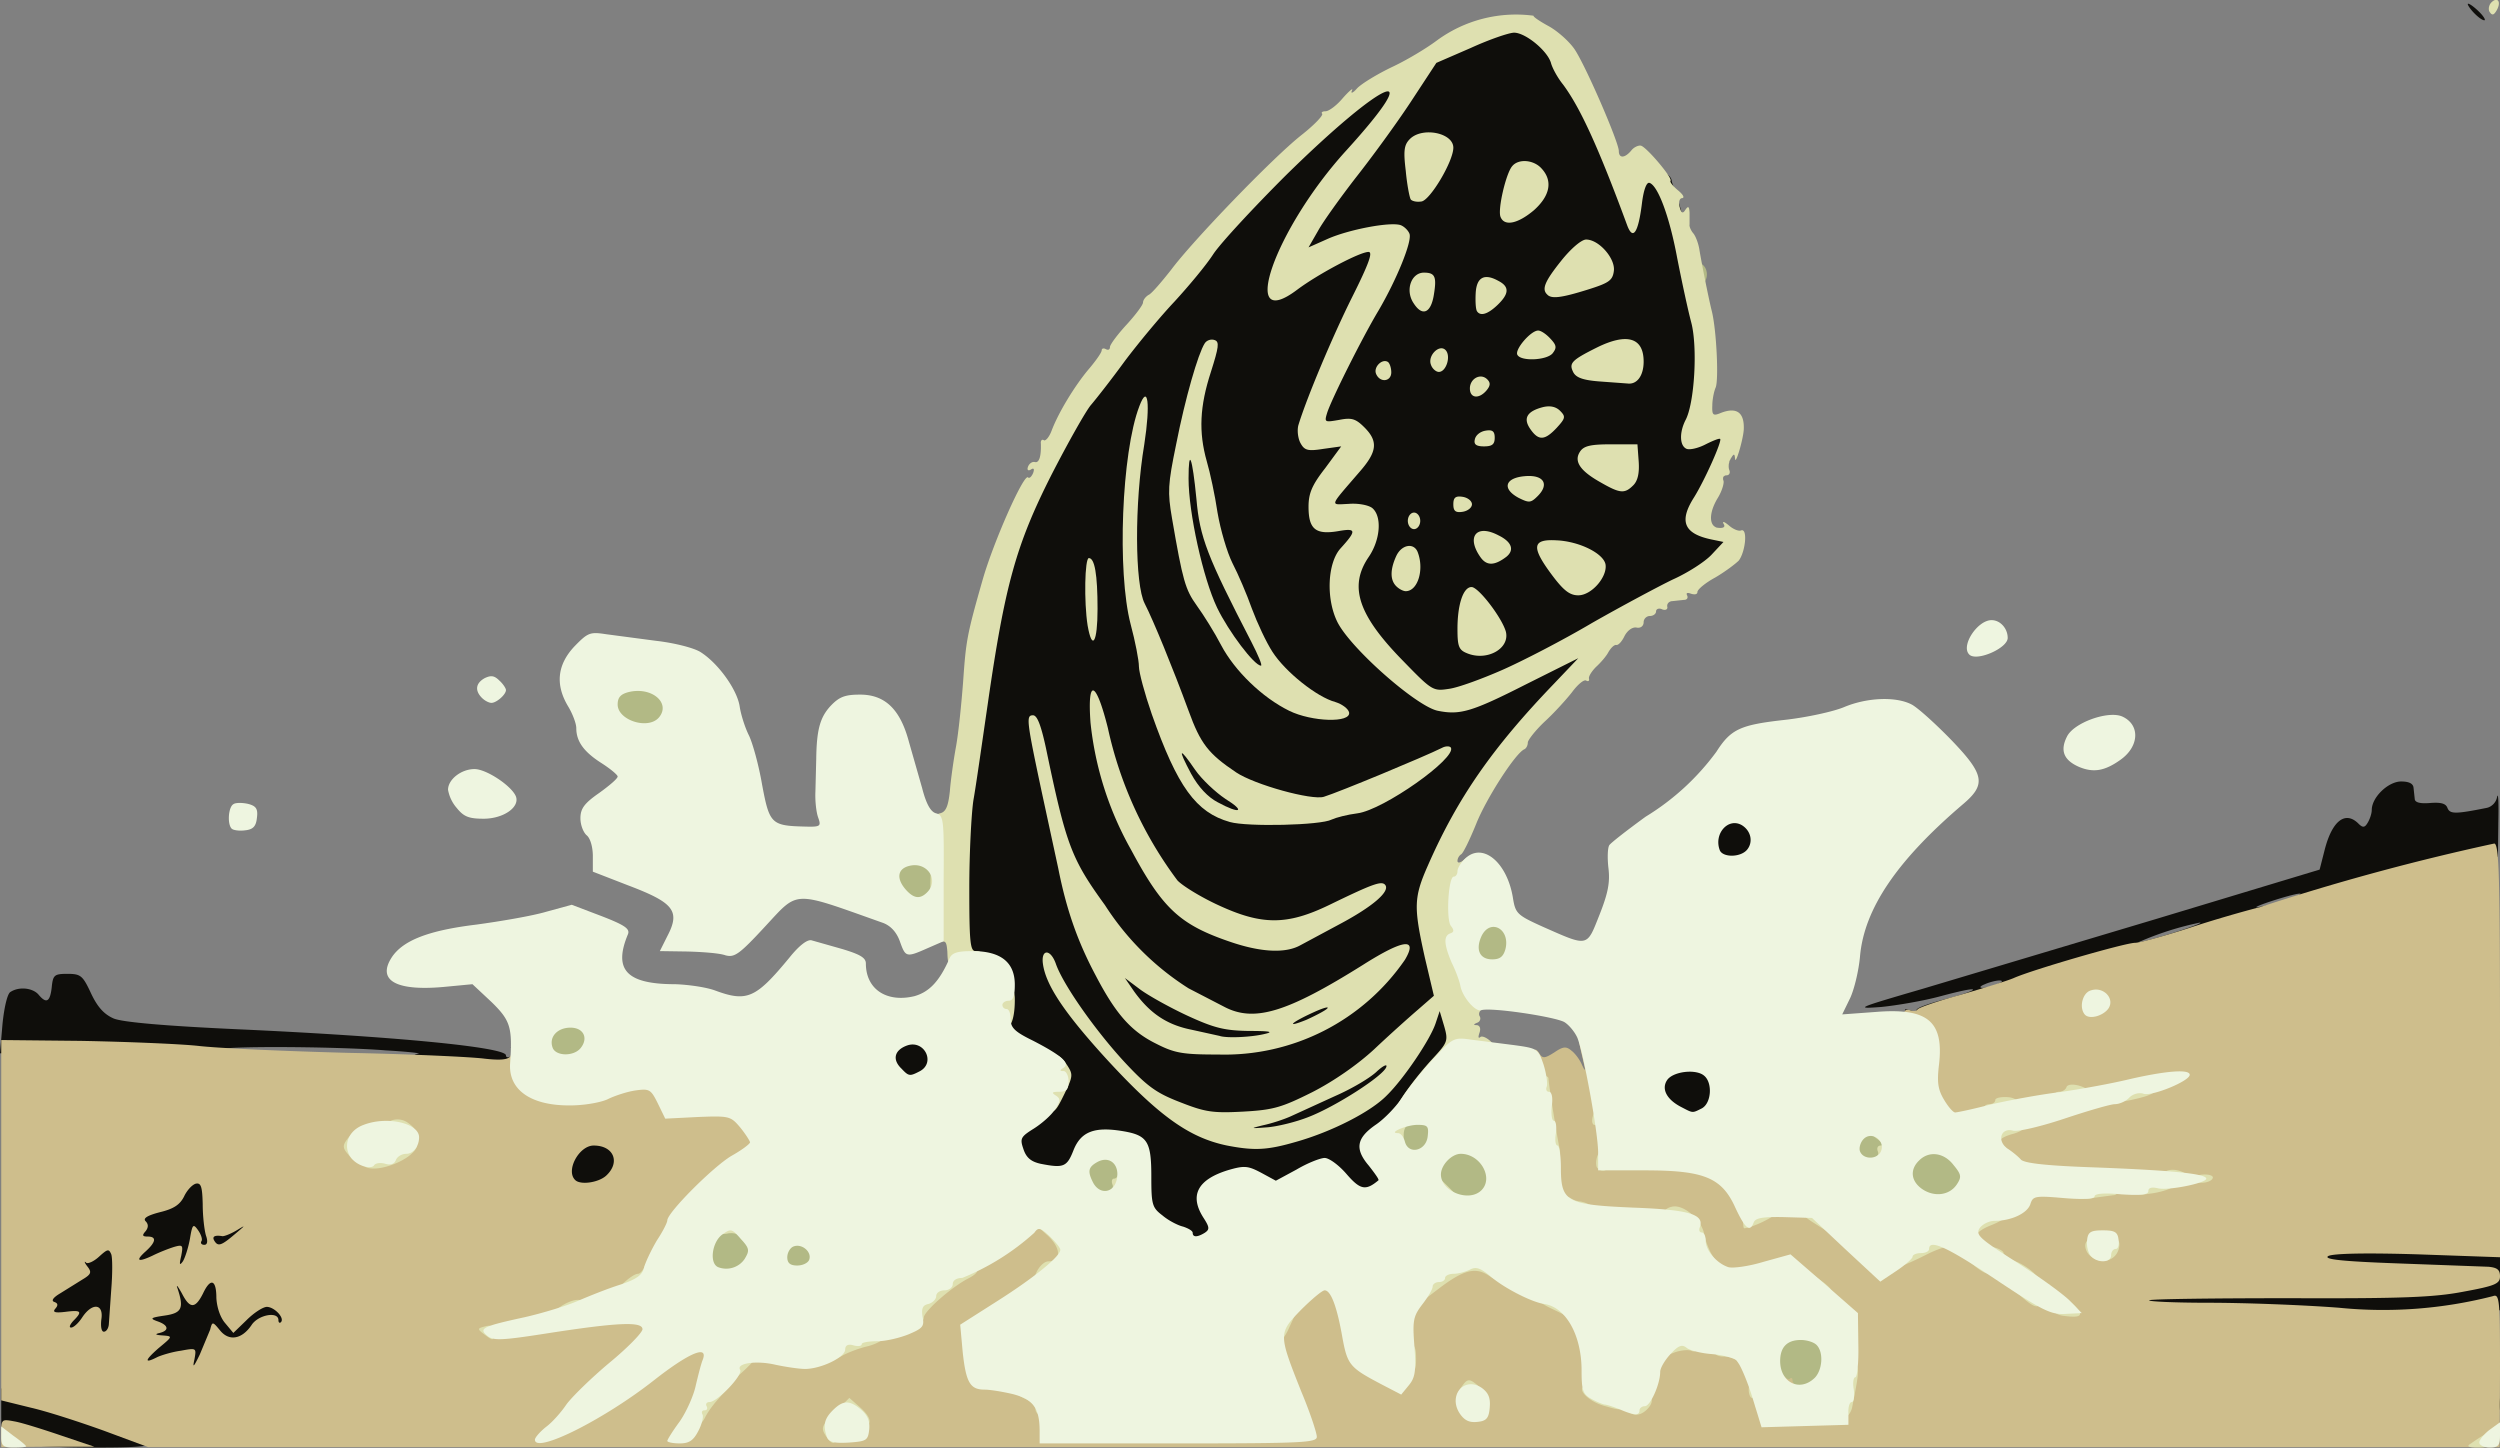 <svg xmlns="http://www.w3.org/2000/svg" id="root" viewBox="-3 1 6043 3500">
  <rect x="-3" y="1" width="6043" height="3500" fill="#808080" stroke="none"/>
  <path fill="#0F0E0B"
    d="M70 3490c0-5-16-12-35-16-35-6-35-6-35-62v-55l50 6c62 7 286 82 306 101 31 32 16 36-136 36-89 0-150-4-150-10zm5940-95c0-16 6-25 15-25s15 9 15 25-6 25-15 25-15-9-15-25zm-5580-75c0-17-3-19-19-10-11 5-36 10-55 10-34 0-36-2-36-34 0-19 4-37 9-40s6-26 3-51c-5-45-4-45 26-45 28 0 30-2 34-45 2-28 0-41-6-35s-26 10-47 10h-36l-6 81c-3 44-8 83-10 86-3 3-40 2-81-2-55-5-76-11-76-21 0-8-9-14-20-14-17 0-20-7-20-50 0-47 2-52 35-71 29-17 33-24 25-39-6-10-10-32-10-49 0-29 3-31 34-31 19 0 38 5 41 10 3 6 21 10 39 10 17 0 37 5 44 12 9 9 12 1 12-39v-51l44-11c33-8 48-18 58-39 11-23 20-27 61-30l47-3v60c0 56 10 76 25 51 3-5 22-10 41-10 32 0 34 2 34 34 0 45-41 76-99 76-30 0-41 4-41 15 0 10 11 15 35 15 34 0 35 1 35 39 0 45 12 58 30 36 15-18 101-20 118-3 7 7 12 29 12 50 0 37-1 38-36 38-22 0-41 6-49 16-6 9-32 18-57 21-40 5-46 9-57 39s-17 34-47 34c-28 0-34-4-34-20zm5160-130c-41-4-155-8-252-9l-178-1v-70l123-2h342c289 3 369-11 128-23l-173-8v-32c0-21 6-35 16-39 21-8 271-8 367 0l77 7v155l-52 12c-65 15-296 21-398 10zm-2770-196c-62-27-70-40-70-118 0-82-5-93-46-105-42-12-70 2-84 43-11 35-13 36-60 36-83 0-108-9-119-43-20-57-14-83 24-107 20-12 47-38 60-58 30-44 25-52-58-94l-60-30 7-73c6-71 6-74-20-94-15-12-40-21-55-21h-29v-182c0-101 5-210 10-243 6-33 21-139 35-235 41-284 68-382 153-550 41-80 84-156 96-170s49-61 81-105c33-44 87-109 121-145 33-36 75-86 92-112 50-74 241-262 360-356 45-35 61-42 98-42 38 0 45-4 59-31 13-23 37-40 102-70 107-49 174-53 222-14 16 14 33 36 37 48 3 12 16 36 29 52 29 39 72 123 106 210 16 40 28 60 28 48 1-20 6-23 40-23 33 0 59 13 59 30l12 35c7 17 22 80 35 141l35 155c11 40 7 195-6 242-5 14 1 17 35 17 38 0 41 2 41 29 0 33-35 123-63 164-15 22-17 31-8 40 12 12 17 14 51 16 16 1 20 8 20 34 0 46-43 84-160 141-52 25-116 60-142 76-42 26-48 35-48 63 0 24-8 41-31 63a1578 1578 0 0 0-330 467l-30 67 21 86c11 47 20 99 20 115s4 29 10 29c11 0 30 64 30 101 0 16-15 42-41 70-22 24-55 65-72 92-17 26-46 56-65 67l-35 21 22 23c31 33 29 89-4 104-46 21-76 15-109-24l-32-36-34 21c-39 23-104 28-143 10-34-15-84 8-79 36l9 63 5 42h-48c-27-1-65-8-84-16zm170-264c0-5-12-10-27-9-25 0-26 1-8 9 27 12 35 12 35 0zm-283-420-51-69c-16-22-32-39-34-36-2 2 10 35 28 73 28 61 34 68 56 64l24-4-23-28zm410-354c1-1-18-6-42-12-40-9-45-8-45 7 0 14 7 16 43 12l44-7zm-288-240c-11-32-23-56-25-53-2 2 6 32 18 66s24 58 26 53c1-5-7-35-19-66zm765-174c6-11-21-52-35-52-10 0-13 43-2 53 9 10 31 9 37-1zm235-156c13-15 9-20-33-36l-27-10 18 30c20 34 26 36 42 16zm96-276c-8-13-65-13-65 0 0 5 12 16 28 24 23 12 28 12 35 0 4-8 5-19 2-24zm10-230c11-18-23-22-52-6l-28 15 37 1c20 0 40-5 43-10zm-791-239c3-5 0-11-8-14s-18 5-25 19c-10 23-9 24 9 14 10-5 21-14 24-19zm715 13c2-2-2-10-9-19-14-17-25-13-40 16-10 18-9 19 17 13 15-4 30-8 32-10zm-167-216c-9-9-14-5-22 16-15 40-13 43 12 18 17-17 19-25 10-34zm-240-76c-20-5-29 13-24 49l5 31 17-39c14-33 15-38 2-41zM1357 2883c-4-3-7-30-7-58 0-66 19-85 82-85 72 0 78 5 78 65 0 68-18 85-92 85-30 0-58-3-61-7zm2683-170c-36-13-50-36-50-83 0-25 5-51 12-58s39-12 73-12 66 5 73 12 12 38 12 70c0 46-4 59-19 68-21 11-75 12-101 3zm-1894-99c-17-16-21-80-7-102 11-19 83-27 110-13 29 16 31 105 2 121-29 15-87 12-105-6zm-1011-24c-27-5-71-9-97-9-36-1-48-5-48-16 0-8 8-16 18-17 9-1-26-5-78-8-127-10-420-11-396-1 42 16-8 19-268 13l-269-5 6-70c4-41 12-74 19-78 21-14 54-10 68 6 19 23 28 18 32-17 3-30 6-33 38-33s37 4 57 47c16 34 32 51 55 61 22 9 125 18 301 26 374 17 647 43 647 63 0 5 5 6 10 3 6-4 7-11 4-17-4-7-2-8 4-4 7 4 12 20 12 37 0 26-3 29-32 28l-83-9zm3469-142c-5-8-2-9 9-5 10 3 17 3 17-1 0-5 32-16 70-26 39-10 69-21 66-23-2-3-37 5-78 16-40 11-104 22-143 26-66 5-61 3 100-44l565-169 394-119 12-47c18-71 50-96 82-64 10 10 15 10 22-2 5-8 10-22 10-31 0-31 40-69 71-69 19 0 29 5 30 15l3 28c1 8 14 11 37 9 26-2 38 1 42 12 6 15 19 15 94 0 12-2 24-13 26-27 3-12 4 16 3 62l-1 83-195 49c-107 27-370 101-585 164-633 185-637 186-651 163zm221-68c13-5 14-9 5-9-8 0-24 4-35 9-13 5-14 9-5 9 8 0 24-4 35-9zm425-124c41-13 71-24 65-25a736 736 0 0 0-150 48c6 0 44-10 85-23zm280-82c55-20 22-16-45 6-33 11-44 17-25 13 19-3 50-11 70-19zm-1403-81c-12-11-8-108 5-121 7-7 33-12 58-12 58 0 70 12 70 70 0 25-5 51-12 58-13 13-110 17-121 5zM5975 30c-10-11-15-20-12-20 4 0 16 9 27 20s16 20 12 20c-5 0-17-9-27-20z" />
  <path fill="#B2B985"
    d="M4286 3364c-19-19-22-124-4-142 7-7 37-12 68-12s61 5 68 12c20 20 15 122-6 141-24 22-105 23-126 1zm-2583-271c-17-6-17-115-1-131 7-7 33-12 59-12 55 0 79 23 79 75s-24 75-78 74c-26 0-53-3-59-6zm169-55 3-53 43-3c51-4 72 10 72 48 0 53-8 60-67 60h-54l3-52zm1595-136c-10-10-17-35-17-55 0-35-1-36-42-39l-43-3-3-57-3-58h121v70h48c71 0 92 19 92 84 0 28-5 57-12 64-20 20-122 15-141-6zm1145 2c-18-12-22-25-22-64 0-65 16-80 85-80 46 0 56 4 74 26 25 32 27 81 5 112-12 18-25 22-67 22-31 0-62-6-75-16zm-2002-13c-18-34-12-99 9-111 27-14 84-13 99 2 13 13 16 68 6 106-6 19-13 22-55 22-38 0-51-4-59-19zm1857-68c-12-11-8-88 5-101 15-15 63-16 89-2 19 11 24 44 13 88-5 19-13 22-53 22-26 0-51-3-54-7zm-3160-250c-13-12-7-100 7-112 8-7 37-11 68-9l53 3 3 48c2 27-2 55-9 63-12 14-109 20-122 7zm2240-230c-11-10-8-92 3-114 8-14 21-19 53-19 54 0 67 13 67 66 0 68-5 74-64 74-29 0-56-3-59-7zm-1390-161c-23-25-23-107-1-116 27-10 99-7 112 6 7 7 12 33 12 58s-5 51-12 58c-19 19-92 15-111-6zm-550-279c-4-3-7-24-7-45 0-38 0-38 40-38h40v45c0 44 0 45-33 45-19 0-37-3-40-7zm-120-135c-12-10-16-26-14-68l2-55 57-3c81-4 98 7 98 66 0 27-5 53-12 60-16 16-110 15-131 0zM4090 660c0-33 4-36 24-18 16 15 9 48-10 48-9 0-14-11-14-30z" />
  <g fill="#CEBE8C">
    <path
      d="M0 3465c0-34 1-34 33-28 17 3 68 19 112 34l80 27H113l-113 1v-34zm250-5c-58-21-138-47-177-56l-73-18v-871l192 2c106 2 234 7 283 12 50 6 214 13 365 17 151 3 299 10 328 14 36 4 55 3 62-5 5-7 7-15 3-18-3-4 1-7 10-7 11 0 17 8 17 21 0 71 103 114 179 74 16-8 58-17 94-21l66-7 15 37 15 36h84c81 0 84 1 105 30 13 17 22 44 22 64 0 31-5 38-42 60a565 565 0 0 0-209 259c-6 15-17 27-25 27s-14 4-14 9-24 18-52 28l-53 18 68 3 67 3v44c0 43-2 47-75 106-124 102-88 89 45-16 77-60 87-65 133-65h49l-4 46-3 46 31-38 32-37 68 8c98 11 109 10 141-13 15-10 53-25 83-32 87-20 120-36 120-59s50-63 175-143c44-28 84-57 88-64 13-23 79-17 105 10 34 37 28 116-9 116-10 0-19 7-19 15 0 9-42 43-94 76l-95 60 6 37c8 51 16 58 71 65 91 11 112 30 112 105v32h300c165 0 300-3 300-6s-16-43-35-90c-46-110-47-165-5-222 35-49 57-62 105-62 41 0 49 14 67 115 11 61 20 73 72 101 39 21 46 8 39-77-5-59-3-71 17-99 59-83 177-116 237-67 15 13 53 33 83 46l77 33c30 15 53 77 53 143 0 60 17 81 74 87 26 3 30-1 44-42 29-87 30-89 66-95 37-7 173 12 193 27 6 5 22 43 35 84l23 75 75-3 75-3 12-55c6-30 11-77 11-105 1-50 0-50-69-110-54-46-77-59-97-57l-95 5c-62 2-70 0-87-23-10-14-21-39-25-56-9-53-25-59-171-64-152-6-174-16-174-79 0-20-10-100-22-178-20-131-20-178 1-144 7 11 13 10 35-4 22-15 29-15 42-4 9 7 20 22 25 34 8 17 9 16 4-5-16-69-16-70 4-70 14 0 20 9 24 33l21 107c9 41 16 94 16 118v42h112c136 0 186 18 215 79l18 38 62-5c86-7 106 1 178 68 36 33 67 60 70 60s32-13 65-30c33-16 75-30 94-30 25 0 35-5 39-19 3-13 23-25 62-37 41-13 61-25 68-43 11-23 15-23 87-19 41 3 91 2 110-2 22-5-10-8-87-9-68 0-123-4-123-8 0-5-14-17-30-28-24-16-30-27-30-57 0-40-3-38 103-64 15-3 26-9 23-11-2-3-41 5-85 16-44 12-98 21-119 21-53 0-72-34-72-129 0-63-3-73-25-93-27-24-35-64-11-55 8 3 16 2 18-2s48-20 103-35c55-16 114-34 130-41 45-20 269-85 293-85 11 0 69-16 128-35 60-20 137-42 173-51a5652 5652 0 0 1 567-154c12 0 14 81 14 500v500l-198-7c-130-4-205-2-217 4-13 8 32 13 171 18l216 8c21 2 28 7 28 23 0 18-11 23-87 37-72 14-149 17-421 16-184 0-336 2-340 5-3 3 62 6 144 6s223 5 314 12a1069 1069 0 0 0 373-28c16-6 17 9 17 179l-1 186H355l-105-39zm1808-7c-4-22-22-20-26 1-2 10 3 16 13 16s15-7 13-17zM505 3215c5-20 6-20 24 2 22 27 53 21 76-13 16-25 65-34 65-12 0 6 3 8 6 5 10-10-16-37-34-37-9 0-31 14-49 32l-32 31-20-24c-12-14-20-39-21-61 0-44-14-49-32-11-19 38-32 38-51 1-10-18-15-24-11-13 16 48 11 60-31 66-34 5-37 7-17 14 26 9 29 22 5 28-13 3-10 5 7 6 25 2 25 2-10 31-34 30-35 38-2 21 9-4 34-12 56-15 38-7 38-7 33 21-5 22-2 19 13-12l25-60zm-245-12 6-86c3-37 3-75 0-84-6-14-9-13-30 6-12 11-27 18-31 14-5-5-4 0 3 9 11 14 10 19-12 32l-53 33c-17 10-23 18-15 21 9 3 10 8 3 16-8 9-1 11 24 8 39-5 42-1 19 22-8 9-11 16-5 16s18-11 27-25c24-36 52-33 46 5-2 17 0 30 6 30s11-8 12-17zm196-207c6-36 8-38 20-21 7 10 11 22 8 26-3 5 0 9 7 9s9-8 4-22c-4-13-8-47-8-76-1-42-4-52-16-50-9 2-22 16-29 31-10 20-25 30-58 38-31 8-42 15-35 22s7 15 0 24c-9 10-8 13 5 13 22 0 20 13-4 35-27 24-20 28 16 11 16-8 39-17 52-21 21-6 22-4 17 22-5 21-4 24 4 13 5-8 13-32 17-54zm109-12c26-22 27-23 4-9-15 9-31 15-35 14-18-3-25 1-19 11 9 15 17 12 50-16zm897-141c35-32 19-73-30-73-35 0-68 60-45 83 12 13 56 7 75-10zm-513-72c24-18 24-19 4-25-22-7-73 8-73 22 0 27 36 29 69 3z" />
    <path
      d="M4290 3333c1-36 1-37 13-15 7 12 16 19 20 16 4-4 7-2 7 4 0 7 7 12 15 12s15 5 15 10c0 6-16 10-35 10-34 0-35-1-35-37z" />
  </g>
  <g fill="#DEE0B0">
    <path
      d="M5970 3490c43-30 50-31 50-10 0 16-6 20-32 20s-30-3-18-10zm-3978-20c-11-18-8-24 23-55l35-35 25 22c32 28 32 48 0 48-16 0-25-6-25-15 0-8-7-15-15-15-10 0-15 11-15 35 0 40-9 44-28 15zm-332-39c0-11 4-31 10-45 8-22 16-26 46-26h37l-20 23c-11 12-26 32-32 45-14 27-41 29-41 3zm2770-20 6-65c6-41 10-46 31-46 27 0 27 1 7 103-7 32-44 39-44 8zm-1930-4c0-8-11-19-25-25-36-16-31-32 10-32 33 0 35 2 35 35 0 19-4 35-10 35-5 0-10-6-10-13zm1430-12c0-21 5-25 30-25 31 0 39 17 18 38-22 22-48 14-48-13zm-56 4c-33-9-61-35-51-45 3-4 27-3 52 0 39 6 45 10 45 32 0 26-1 26-46 13zm366-4c0-8-4-15-8-15s-8-9-8-20c0-13 7-20 18-20 14 0 18 8 18 35 0 19-4 35-10 35-5 0-10-7-10-15zm-720-22c0-5 6-15 13-24 10-14 16-15 30-4 26 19 20 35-13 35-16 0-30-3-30-7zm-1770-68c0-34 1-35 40-35 22 0 40 2 40 4 0 9-59 66-69 66-6 0-11-16-11-35zm1630-20c0-28 4-35 20-35s20 7 20 35-4 35-20 35-20-7-20-35zm815 5c-3-5-17-10-31-10-17 0-24-5-24-20 0-16 7-20 35-20 32 0 35 2 35 30 0 31-4 37-15 20zm-2185-33c0-31 4-35 31-41 17-3 47-6 66-6 49 0 41 31-12 45-22 5-50 16-62 23-22 12-23 11-23-21zm2010-7c0-28 2-30 40-30 36 0 40 2 40 26 0 19-4 25-15 20-8-3-26-1-40 4-23 9-25 7-25-20zm-960-35c0-33 2-35 34-35h33l-16 35c-22 47-51 47-51 0zm-1893 11c-17-13-16-14 3-19 15-4 20 0 20 14 0 22 0 22-23 5zm1023-62c0-27 5-37 20-41 11-3 20-12 20-19 0-8 9-14 20-14s20-7 20-15c0-11 12-15 45-15 49 0 58 13 23 31-41 21-108 80-108 95 0 8-9 14-20 14-16 0-20-7-20-36zm-860 21c0-15 41-42 64-42 29 0 37 31 10 41-19 7-74 8-74 1zm3658-3c-20-2-28-9-28-23 0-25 31-25 54 0 20 22 13 28-26 23zm-1245-20c-44-21-43-42 2-42 32 0 35 2 35 30 0 17-1 29-2 29l-35-17zm1140-27-28-24 38-1c33 0 37 3 37 25 0 31-11 32-47 0zm-1453-25c0-29 4-40 15-40 8 0 15-4 15-10 0-5 16-10 35-10s35-4 35-10c0-11 49-14 74-4 10 4 16 18 16 35 0 29 0 29-25 13-32-21-61-13-119 31l-46 35v-40zm-1940 12c0-10 37-42 49-42 5 0 11-7 15-15 10-27 26-16 26 19 0 22-6 36-16 40-22 9-74 7-74-2zm2870-23v-30l30 21c44 31 45 40 6 40-33 0-36-2-36-31zm-1857-24c7-14 19-25 28-25 32 0 31-32-1-62l-31-28h71v64c0 68-6 76-55 76-21 0-22-2-12-25zm2357 5c0-15-7-20-25-20-14 0-25 5-25 10 0 17-17 11-47-15l-28-24 33-1c17 0 32-4 32-9s9-7 20-4 20 9 20 13 13 13 29 20c16 6 37 20 47 31 17 18 16 19-19 19-30 0-37-4-37-20zm-770-45c0-14-4-25-10-25-5 0-10-13-10-30 0-25-4-30-25-30-29 0-35-26-7-32 27-7 70 29 78 64 3 18 13 43 21 55 15 22 14 23-16 23-26 0-31-4-31-25zm500-5c0-23 4-30 20-30 11 0 20-4 20-10 0-5 20-10 45-10 39 0 45 3 45 21 0 11-4 18-10 14-5-3-32 6-59 20-28 14-53 25-56 25s-5-13-5-30zm460 7c-9-7-14-20-12-29 5-26 82-26 82 0 0 37-40 54-70 29zm-3266-48c-3-6-17-9-30-6-20 3-24 0-24-19 0-21 5-24 35-24 32 0 35 2 35 30 0 32-4 37-16 19zm2976-29v-40h45c58 0 60 21 4 43-23 9-38 21-34 27 3 5 1 10-4 10-6 0-11-18-11-40zm-377-2c-42-26-42-38 2-38 32 0 35 2 35 30 0 17-1 30-2 29-2 0-18-10-35-21zm-173-18c0-29 2-30 46-30 36 0 45 3 42 16-2 12-62 42-85 44-2 0-3-13-3-30zm-430-26c0-18 4-23 13-17 6 4 17 8 22 8 18 2 45 17 45 26 0 5-18 9-40 9-36 0-40-2-40-26zm-320-39c0-19 2-35 4-35 3 0 18 14 35 31s31 32 31 35c0 2-16 4-35 4-33 0-35-2-35-35zm1570 1c0-24 3-26 45-26 38 0 45 3 45 20 0 11-6 20-14 20l-45 6c-28 6-31 4-31-20zm-2362 7c15-3 22-10 18-19-3-8-1-14 4-14 6 0 10-7 10-15s7-15 15-15c10 0 15 11 15 35 0 35 0 35-42 34-25-1-33-4-20-6zm2492-17c0-22 5-26 28-27 15 0 36-4 47-8 20-8 55 6 55 21 0 5-9 8-19 8-11 0-21 4-23 9-1 5-22 12-45 16-41 6-43 6-43-19zm140-16c0-5 12-10 26-10s23 4 19 10c-3 6-15 10-26 10-10 0-19-4-19-10zm-4417-27c-7-3-13-13-13-24 0-13 7-19 24-19 14 0 28-4 31-10 3-5 24-10 45-10 30 0 38 3 34 14-12 30-89 61-121 49zm2975 1c-3-3-4-14-1-25 8-28 33-24 33 6 0 23-18 34-32 19zm-3019-32c-14-16-14-22-3-37 18-24 26-15 22 25-3 30-4 30-19 12zm3679 11c15-3 22-10 18-19-3-8 0-14 7-14s3-7-7-15c-19-14-18-15 12-15s32 2 32 35c0 35 0 35-42 34-25-1-33-4-20-6zm-806-85c-16-112-16-118 8-118 11 0 20 3 20 8 0 10 19 131 26 165 5 23 2 27-19 27-23 0-25-5-35-82zm-749 52c-92-19-166-72-295-213-99-109-143-175-150-226-5-36 18-37 31-1 17 50 95 161 166 238 55 59 77 75 134 97 61 24 79 27 153 23 73-4 93-10 167-47 51-26 109-66 150-104 36-34 84-77 105-95l39-34-22-93c-27-122-27-144 8-223 72-164 157-285 304-438l59-62-126 63c-132 67-160 75-214 64-52-11-213-153-243-216-27-56-23-141 8-176 40-44 39-50-6-42-54 9-71-5-71-59 0-32 8-52 40-93l39-53-43 6c-38 6-46 4-56-15-6-12-8-32-4-44 20-65 82-213 130-309 40-80 50-108 39-108-21 0-121 53-172 91-144 109-55-146 118-336 200-220 94-176-147 61-77 77-156 162-174 189-18 28-61 79-94 115-34 36-88 101-121 145-32 44-69 91-81 105s-55 90-96 170c-85 168-112 266-153 550-14 96-29 202-35 235-5 33-10 129-10 213 0 128 2 152 15 152 31 0 14 28-21 35-43 8-46 5-47-33-2-26-4-29-23-22-22 9-22 26-15-266 1-32 5-43 20-47 14-3 20-16 24-53 2-27 9-76 15-109s13-103 17-155c7-100 9-114 48-250 26-90 99-255 109-245 3 3 8-1 12-10 4-10 2-14-5-9-7 4-10 1-7-7s11-13 17-11c10 2 15-14 14-45-1-7 3-11 7-8s13-7 19-23c17-45 57-110 90-149 17-20 31-40 31-45s5-6 10-3c6 3 10 1 10-5s18-30 40-54 40-48 40-54 7-15 15-19c8-5 31-32 53-60 53-71 243-268 313-324 32-25 55-49 52-53-3-3 0-6 8-6s27-14 42-32c16-18 26-26 22-18s2 6 12-5 49-35 87-53 85-47 106-63a323 323 0 0 1 234-60c-2 2 14 13 36 25s50 37 63 56c27 40 107 225 107 246 0 18 14 18 30-1 6-8 17-13 23-12 13 2 78 79 72 85-2 3 6 13 18 23s17 18 10 19c-6 0-9 9-6 21 4 16 8 17 14 7 7-10 9-8 10 7v29c-1 4 3 14 9 21s13 26 15 41c7 41 22 115 29 144 12 44 18 170 10 188-4 9-8 29-8 43-1 24 2 26 21 18 39-15 57 0 55 41-2 26-20 86-21 70-1-13-3-13-10-1-5 8-7 20-4 28 3 7 0 13-7 13-6 0-10 6-7 13 2 6-4 26-14 42-23 38-21 71 3 72 12 1 16-3 11-10-3-7 2-5 13 4 10 9 24 15 30 12 16-5 10 52-6 73-8 8-33 27-57 41-24 13-43 29-43 35s-7 7-16 4c-8-3-12-2-9 4s0 11-7 11l-28 3c-8 0-14 6-13 13 2 7-4 10-12 7-8-4-15-1-15 5s-7 11-15 11-15 7-15 15c0 9-7 15-17 13s-22 7-29 20c-6 13-15 23-20 22s-13 7-19 17c-5 10-19 26-30 36-11 11-19 24-17 29 1 5-2 7-7 4s-20 9-34 28c-14 18-44 51-67 72-22 21-40 44-40 50 0 7-4 14-8 16-21 8-93 120-117 181-15 37-31 70-36 73s-9 10-9 16 7 5 16-3c15-12 16-10 10 26-4 22-10 71-13 108-5 69-2 82 39 176 15 33 17 46 8 51-7 4-10 12-6 18 3 6 0 13-6 15-10 4-10 6-1 6 7 1 10 8 6 19-3 9-3 14 2 10 7-7 35 14 35 26 0 3-20 6-45 6-33 0-45 4-45 15 0 8-7 15-15 15s-15 7-15 15c0 9-9 15-23 15-16 0-34 14-57 45-18 25-36 43-38 40-7-6 41-74 88-125 36-39 38-43 28-78l-11-37-10 30c-13 39-77 134-118 174-39 40-134 88-219 112-69 20-100 22-167 9zm197-69c65-25 182-100 188-121 3-8-8-3-24 12s-60 41-99 58l-105 48c-19 9-51 19-70 23-32 8-31 8 10 5 25-2 70-13 100-25zm467-1080c48-21 147-72 218-114 72-41 160-88 195-105 36-16 78-43 94-60l29-31-29-6c-67-14-79-44-42-102 26-42 68-136 63-141-2-2-17 4-35 13-17 9-38 14-46 11-17-7-18-39-3-69 22-40 30-177 14-237-8-30-23-100-34-156-19-102-47-175-67-181-7-2-14 17-18 49-9 73-22 91-36 53-70-190-114-285-155-340-13-16-26-40-29-52-9-30-62-73-89-73-12 0-59 16-105 37l-83 36-63 96c-35 53-95 135-133 183-37 48-78 105-90 127l-23 40 45-20c51-23 151-42 177-34 9 3 19 13 22 21 7 18-31 111-75 186-39 65-114 215-124 247-7 23-6 23 29 17 30-6 40-3 61 18 34 34 31 59-12 108-74 86-72 79-26 77 23-2 48 3 57 10 24 20 20 77-9 119-48 71-25 140 84 251 70 72 72 73 111 67 22-3 79-24 127-45z" />
    <path
      d="M3543 1580c-20-8-23-17-23-59 0-59 14-101 34-101 17 0 74 75 83 108 10 41-46 72-94 52zm204-191c-49-66-46-85 11-82 56 2 116 32 120 59 4 30-34 74-66 74-21 0-36-12-65-51zm-375 29c-15-15-15-40 0-73 13-28 43-33 52-9 16 42 0 94-29 94-6 0-16-5-23-12zm203-71c-34-49-9-80 44-52 33 16 39 36 19 52-29 22-48 22-63 0zm-175-87c0-11 7-20 15-20s15 9 15 20-7 20-15 20-15-9-15-20zm110-40c0-16 5-21 23-18 12 2 22 10 22 18s-10 16-22 18c-18 3-23-2-23-18zm157-16c-40-22-32-48 16-52 45-4 60 19 31 48-17 17-21 17-47 4zm199-37c-50-28-65-51-50-74 9-14 25-18 75-18h64l3 41c2 28-2 47-13 58-21 21-32 20-79-7zm-304-104c2-10 13-19 26-21 17-3 22 2 22 17 0 16-6 21-26 21-19 0-25-5-22-17zm134-25c-18-26-8-43 31-53 17-4 31-1 41 9 14 14 13 18-8 41-29 31-44 32-64 3zm-146-98c0-24 26-38 42-22 8 8 8 15-2 27-18 21-40 19-40-5zm313-17c-39-3-56-9-63-22-11-22-5-29 57-60 73-36 113-24 113 34 0 34-16 56-39 53l-68-5zm-540-19c-6-16 15-37 29-28 4 3 8 14 8 25 0 23-28 26-37 3zm133-21c-9-22 20-51 35-36 14 14 2 53-16 53-7 0-16-8-19-17zm209-24c-8-12 32-59 50-59 7 0 20 9 30 20 15 16 15 22 5 35-14 17-76 20-85 4zm-251-125c-21-31-6-74 25-74 27 0 31 10 24 53-7 45-28 54-49 21zm153 19c-3-5-4-24-3-43 2-39 21-49 55-30 27 14 26 31-2 58-24 23-42 28-50 15zm170-40c-14-13-6-32 34-82 24-30 49-51 60-51 31 0 71 46 67 76-3 23-12 29-63 45-64 20-88 23-98 12zm-113-188c-7-18 13-104 28-122 15-19 52-16 71 5 28 30 21 66-18 101-39 33-72 40-81 16zm-217-42c-3-5-9-36-12-69-6-49-4-63 10-77 30-30 105-15 105 21 0 33-56 127-77 130-12 2-23-1-26-5zm1403 2257c0-22-4-40-10-40-5 0-10-7-10-15s7-15 15-15 15-4 15-10c0-5 13-8 30-7 31 2 43 30 18 40-7 3-3 6 10 6 35 1 24 33-16 43-33 9-42 22-19 31 6 3 2 6-10 6-20 1-23-4-23-39zm-1472 0c-3-19 0-31 10-35 23-9 72-6 72 5 0 6-7 10-15 10-9 0-15 9-15 25 0 20-5 25-24 25s-25-6-28-30zm522-5c0-8-4-15-9-15s-7-9-4-20c9-35 33-24 33 15 0 19-4 35-10 35-5 0-10-7-10-15zm-2930-9c0-19 33-26 53-11 25 18 21 25-18 25-23 0-35-5-35-14zm1593-43c-15-6-18-73-3-73 6 0 10-13 10-30 0-37 23-40 46-5 15 23 15 27-6 70-22 45-25 48-47 38zm2437-28c0-8 6-15 14-15s16-5 18-11c5-15 58 0 58 16s-22 25-61 25c-19 0-29-5-29-15zm162-14c3-23 8-26 46-29 35-3 42 0 42 15 0 14-12 21-45 29-46 11-46 10-43-15zm-2330-117c-61-30-98-72-147-166-43-81-70-157-90-258l-40-185c-37-174-38-185-21-185 10 0 19 23 31 78 49 235 61 268 143 381a657 657 0 0 0 202 201l85 44c73 39 152 15 337-101 98-62 133-66 101-12a529 529 0 0 1-451 229c-85 0-105-3-150-26zm263-24c22-5 10-7-40-7-58-1-83-7-148-37-43-20-95-49-115-64l-36-27 22 32c38 53 79 81 139 93l68 15c17 6 79 3 110-5zm150-61c6-6-9-2-33 9-55 25-69 39-17 18 22-10 45-22 50-27zm-802 36c-7-8-13-30-13-50 0-32 2-35 30-35 26 0 30 4 30 28 0 64-20 88-47 57z" />
    <path
      d="M2969 2277c-120-41-162-80-238-222a792 792 0 0 1-98-307c-8-109 13-103 42 13a951 951 0 0 0 168 368c12 13 56 40 97 59 107 50 168 50 271 0 107-52 127-59 135-47 10 16-32 52-111 94l-95 51c-36 20-96 17-171-9z" />
    <path
      d="M2970 1988c-82-23-127-85-189-261-17-49-31-101-31-115 0-15-9-61-20-102-33-126-22-415 21-527 21-56 27-6 12 92-24 143-23 339 1 385 21 41 67 153 106 259 29 80 48 104 115 149 45 30 183 68 212 59 36-11 243-97 285-118 9-5 19-5 22-1 15 25-163 151-226 159-24 3-51 10-62 15-26 14-204 18-246 6zm-11-56c-24-16-57-47-73-70-39-57-43-53-10 9 18 33 41 57 64 69 55 30 69 23 19-8z" />
    <path
      d="M3113 1719c-65-32-131-96-164-158-16-31-43-74-59-96-28-39-34-60-60-211-11-64-10-82 10-179 22-112 53-219 69-244 5-8 16-11 24-8 12 4 10 17-9 77-27 83-30 145-10 216 8 27 20 83 26 124 7 41 23 96 36 122 14 27 35 76 47 110 13 35 35 82 50 105 31 48 107 109 152 121 16 5 31 16 33 25 5 26-90 23-145-4zm-91-166c-107-207-125-253-133-346-10-102-19-126-19-49 0 82 35 241 69 312 28 58 90 140 106 140 4 0-7-26-23-57zm-396-40c-9-57-7-163 3-163 14 0 21 39 21 123 0 81-13 103-24 40zM6015 30c-4-6-2-17 4-23 15-15 25-2 13 19-7 12-11 13-17 4z" />
  </g>
  <g fill="#EEF5E0">
    <path
      d="M0 3475v-26l30 23c17 12 30 23 30 25s-13 3-30 3c-25 0-30-4-30-25zm5990 13c0-7 12-21 25-31l25-18v31c0 25-4 30-25 30-14 0-25-6-25-12zm-4700-7c0-5 12-19 27-31 15-11 37-36 49-54 13-18 59-63 103-100 45-37 81-74 81-82 0-19-58-17-237 11-103 16-124 17-138 5-22-18-11-23 90-45 44-10 103-28 130-40 28-12 73-30 102-39 39-13 53-23 57-42 4-14 18-43 31-65 14-21 25-43 25-48 0-19 111-130 155-156 25-14 45-29 45-33-1-4-11-20-24-36-23-27-26-28-102-25l-79 4-18-37c-17-34-20-36-55-31-20 3-50 13-66 21-17 8-57 15-90 15-95 1-150-37-146-101 6-88 1-104-45-149l-46-43-63 6c-120 12-169-14-132-71 27-41 89-65 204-79 59-8 135-21 169-31l62-17 71 27c57 22 70 31 65 44-36 86-4 121 114 121 31 1 74 7 96 15 78 29 99 19 180-79 24-30 44-45 54-42l74 21c43 13 57 21 57 35 0 62 50 95 117 79 36-10 61-36 85-91 6-14 19-18 56-18 68 0 102 27 102 81 0 28-4 39-15 39-8 0-15 5-15 10 0 6 5 10 10 10 6 0 10 11 10 25 0 20 10 30 53 51 68 35 92 55 75 66-10 6-10 8 0 8 6 0 12 11 12 25 0 19-5 25-22 25-18 0-20 2-9 9 12 8 12 13-2 34-9 14-32 34-51 46-32 20-34 24-25 50 7 21 19 30 41 35 56 11 64 8 80-33 18-45 51-57 118-46 61 10 70 25 70 110 0 68 2 75 27 94 14 12 37 24 50 27 12 4 23 10 23 15 0 11 11 11 29 0 12-8 12-13-2-35-36-55-16-94 60-117 38-11 47-10 79 7l35 19 50-27c27-16 58-28 68-28 11 0 35 18 53 39 33 38 46 41 77 15 2-2-9-17-23-35-35-41-30-67 16-99 21-14 51-45 67-70 17-25 51-67 76-93 43-47 47-49 88-43l102 13c59 8 60 9 73 47 7 22 10 46 8 53-3 7-1 13 5 13 7 0 10 14 7 35-2 19 0 35 5 35s7 14 5 30c-3 17-1 30 4 30 4 0 8 24 8 53 0 83 13 90 174 97 135 5 173 16 162 47-3 7-1 13 4 13 6 0 10 9 10 20 0 24 27 55 55 64 11 3 49-2 85-13l65-18 82 71 81 71 1 78c1 42-3 77-7 77-5 0-7 14-4 30 2 17 0 30-5 30s-9 12-8 28v27l-105 3-105 3-23-75c-13-41-30-80-38-87-7-6-35-13-60-15-26-2-53-9-60-15-11-9-20-6-39 15-14 15-25 34-25 43 0 30-24 83-37 83-7 0-13 5-13 10 0 13-12 13-47-2-15-6-32-12-38-12-5-1-20-7-32-14-20-11-23-21-23-68 0-86-38-153-90-161-30-4-96-38-128-65-26-22-37-26-52-18-10 5-28 10-39 10-12 0-21 5-21 10 0 6-7 10-15 10s-15 5-15 11-11 25-25 43c-22 29-24 39-19 102 4 59 2 75-14 94l-18 22-50-26c-74-39-80-46-92-111-13-75-28-115-43-115-6 0-32 22-58 48-54 56-54 57 2 198 21 50 37 99 37 108 0 14-32 16-335 16h-335v-29c0-56-15-77-64-90-25-6-56-11-69-11-35 0-45-17-53-91l-6-66 88-56c90-57 154-109 154-125 0-5-12-19-26-33-23-21-27-22-37-8a590 590 0 0 1-174 109c-14 0-23 6-23 15 0 8-9 15-20 15s-20 6-20 14c0 7-8 16-19 19-14 3-17 11-14 31 5 23 0 28-33 42-22 9-56 17-76 17-21 0-38 3-38 7 0 5-9 6-20 3-13-4-20 0-20 10 0 19-59 47-97 47-15 0-47-5-71-10-46-11-96-4-86 12 8 12-55 78-74 78-7 0-10 5-7 10 3 6 1 10-5 10s-8 4-5 10c3 5-1 23-10 40-12 23-22 30-45 30-17 0-30-3-30-6s13-24 30-47c16-23 34-63 39-88 6-25 13-53 17-62 13-36-35-15-119 51-121 95-287 178-287 143zm3092-148c20-18 24-63 6-81-7-7-24-12-38-12-33 0-50 17-50 51 0 51 46 75 82 42zm-2585-289c12-20 12-25-9-48-22-25-24-26-45-11-25 18-32 70-10 79 23 9 50 1 64-20zm156 2c7-19-18-40-38-32-8 3-15 15-15 26 0 14 7 20 24 20 13 0 26-6 29-14zm1625-168c30-30-3-88-50-88-22 0-48 27-48 50 0 41 68 68 98 38zm-882-24c9-36-15-60-45-45-24 13-26 23-11 52 16 28 48 24 56-7zm752-106c3-25 0-28-25-28-26 0-72 20-47 20 7 0 14 9 17 21 9 32 51 22 55-13zm-1227-158c38-21 10-76-31-62-31 11-37 34-14 56 18 19 20 19 45 6zm-821-55c20-24 8-50-24-50s-53 23-43 49c8 20 50 21 67 1z" />
    <path
      d="M1996 3475c-10-28-7-44 14-65 25-25 41-25 69-1 16 14 21 28 19 48-3 26-7 28-49 31-36 2-48-1-53-13zm1529-58c-28-44 12-90 54-61 16 12 21 24 19 47-2 26-8 33-30 35-19 2-31-3-43-21zm1298-322c-118-79-163-100-163-75 0 6-9 10-20 10s-20 4-20 9c0 4-18 20-39 34l-39 26-83-77-82-77-68-2c-51-1-69 2-73 13-9 24-20 16-44-35-33-74-76-91-220-91h-112v-43c0-48-35-239-50-277-6-14-20-31-31-38-21-13-180-37-202-29-14 4-45-32-50-59-2-11-11-36-21-56-19-45-20-65-3-71 9-3 9-8 1-18-12-16-6-119 7-119 5 0 9-6 9-13 0-8 9-22 20-32 42-38 100 11 114 96 6 38 10 42 72 70 111 49 106 50 137-28 21-53 26-79 22-113-3-25-2-50 2-56s44-37 88-69a597 597 0 0 0 171-157c35-55 58-65 166-77 53-6 117-20 143-31 55-23 125-26 163-6 15 8 57 46 95 85 81 84 85 108 30 155-161 137-240 254-250 369-3 34-14 80-24 101l-19 39 82-6c125-10 164 23 152 127-5 42-3 60 12 85 10 17 22 31 27 31s43-8 85-19c43-10 118-24 167-30 50-7 127-21 172-32 88-20 143-24 143-10 0 15-90 52-111 46-11-4-26 0-35 9-8 9-24 16-35 16-10 0-65 16-122 35s-112 32-124 29c-29-8-40 24-14 43 11 7 26 19 33 27 9 9 64 15 183 19 181 7 265 15 265 27 0 11-95 30-118 23-14-3-22-1-22 7 0 9-17 11-65 8-41-4-65-2-65 5 0 6-26 8-74 4-69-6-75-5-81 14-7 23-47 41-86 41-14 0-30 8-37 18-10 16 0 25 91 83 56 36 114 78 129 94l27 28-40 2c-34 2-55-8-166-82zm-96-231c12-18 11-24-8-47-23-30-59-35-83-11-23 22-20 50 7 69 29 20 66 16 84-11zm-183-81c10-26-23-48-42-29-8 8-12 22-9 30 8 21 43 20 51-1zm-433-103c23-13 26-62 5-79-20-17-77-10-90 12-13 21 0 46 35 64 29 15 26 15 50 3zm-475-385c12-49-37-75-58-31-15 33-4 56 26 56 19 0 27-7 32-25zm584-240c15-18 10-45-12-59-33-20-69 20-54 60 7 18 50 18 66-1z" />
    <path
      d="M5050 3036c-6-8-10-25-8-38 2-19 9-23 38-23s36 4 38 23c2 12-1 22-7 22s-11 7-11 15c0 19-34 20-50 1zM873 2819c-51-19-49-80 3-99 57-22 134-4 134 30 0 22-14 40-31 40-11 0-22 7-25 15-4 10-13 13-26 9-11-3-23-2-27 4-3 5-15 6-28 1zm4164-365c-15-16-7-53 14-59 30-10 58 19 43 43-12 18-45 28-57 16zm-3287-144c-14-5-55-8-91-9l-67-1 18-36c32-61 16-81-95-123l-85-33v-38c0-21-6-43-15-50-8-7-15-25-15-41 0-23 9-36 45-61 25-18 45-35 45-40 0-4-18-19-40-33-42-27-60-52-60-84 0-11-9-35-20-53-31-52-26-100 15-144 33-34 38-36 77-30l121 16c44 5 91 17 107 27 43 27 89 91 95 132 3 20 13 51 22 69s24 72 32 119c18 96 22 100 105 102 36 1 38-1 31-21-5-13-8-41-7-63l2-80c1-70 9-100 35-128 21-22 35-27 71-27 60 0 97 35 118 114l32 112c10 39 21 58 34 61 18 5 19 16 18 157v152l-39 17c-52 23-53 22-67-17-8-22-22-37-40-44-223-79-203-80-287 10-62 67-73 74-95 68zm488-152c30-30 0-75-43-64-29 7-32 31-8 58 19 21 34 23 51 6zm-648-423c29-35-18-75-74-61-19 5-26 13-26 30 0 38 74 62 100 31zM557 2004c-11-11-8-52 4-59 5-4 21-4 35-1 20 5 25 12 22 34-2 20-9 28-28 30-14 2-29 0-33-4zm544-50a91 91 0 0 1-21-44c0-25 32-50 64-50 29 0 90 41 100 66 10 26-30 54-78 54-36 0-48-5-65-26zm3922-99c-37-16-47-39-30-73 16-34 100-64 134-49 44 20 41 73-5 105-38 27-65 31-99 17zm-3861-167c-18-18-15-36 7-48 15-7 23-6 35 6 9 8 16 19 16 23 0 11-23 31-35 31-6 0-16-5-23-12zm3595-105c-21-21 20-83 54-83 21 0 39 20 39 43 0 25-76 58-93 40z" />
  </g>
</svg>